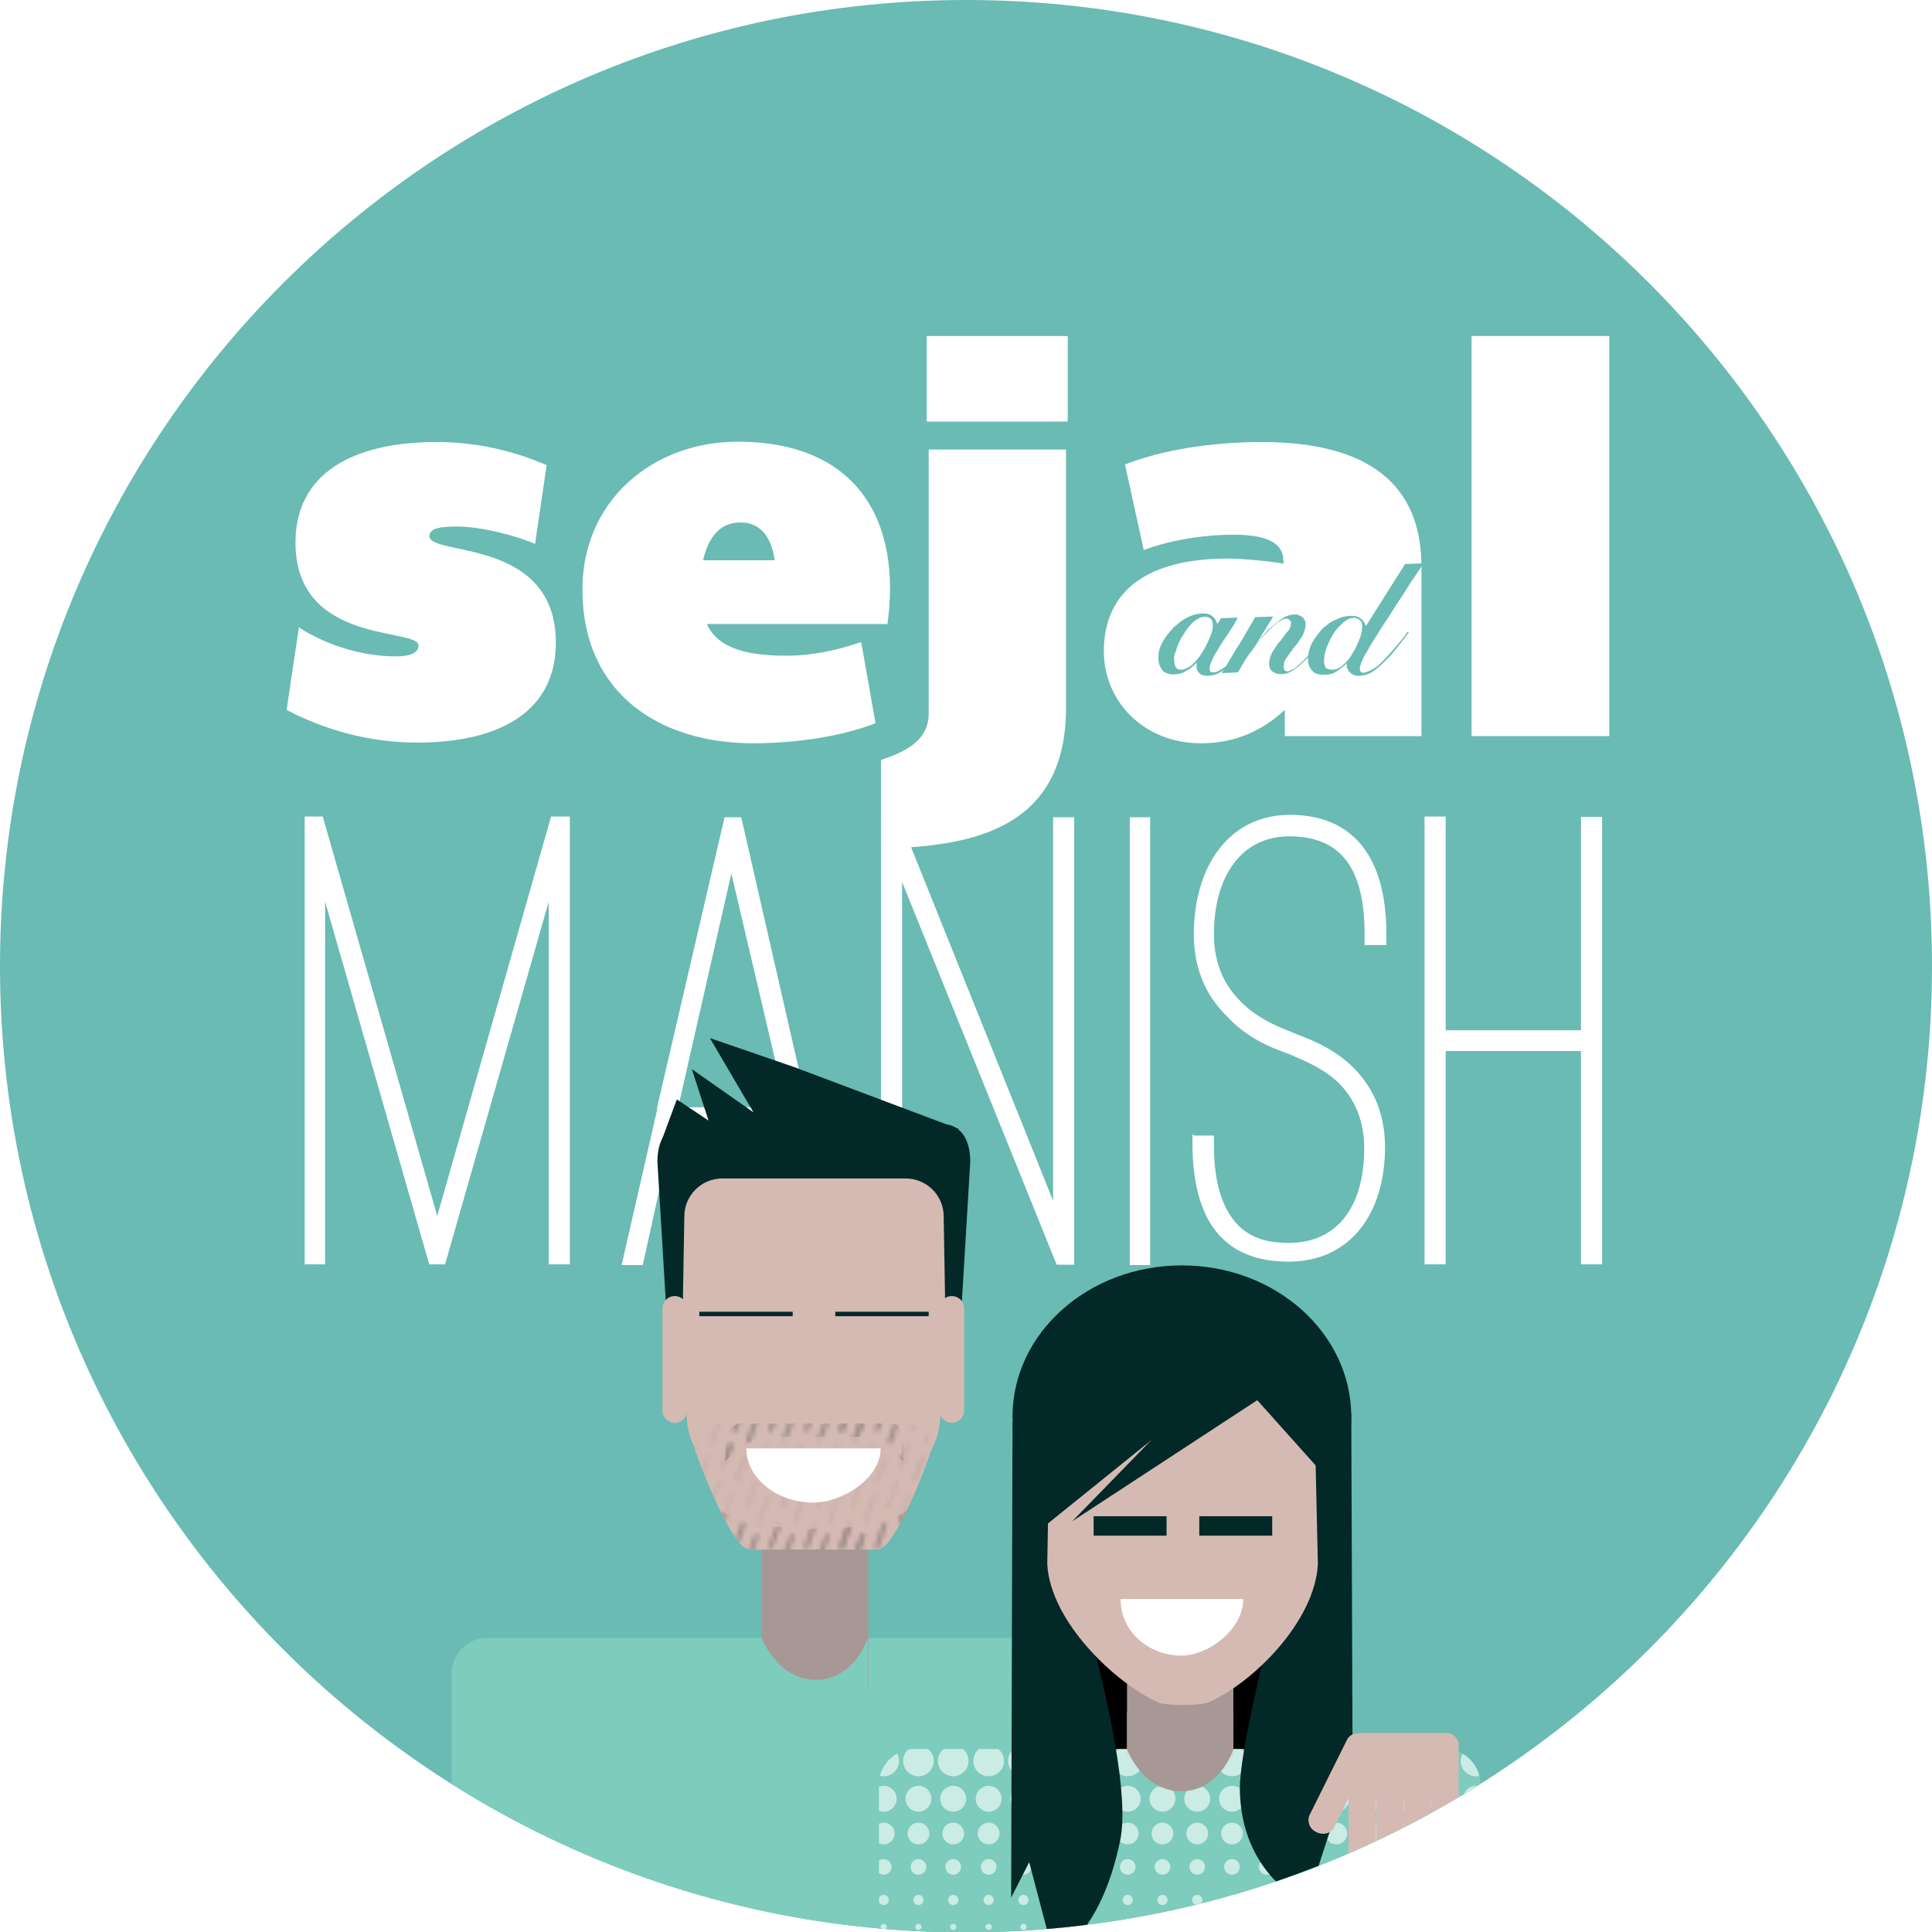 <?xml version="1.0" encoding="utf-8"?>
<!-- Generator: Adobe Illustrator 18.1.1, SVG Export Plug-In . SVG Version: 6.00 Build 0)  -->
<svg version="1.1" id="Layer_1" xmlns="http://www.w3.org/2000/svg" xmlns:xlink="http://www.w3.org/1999/xlink" x="0px" y="0px"
	 viewBox="0 0 566.9 566.9" enable-background="new 0 0 566.9 566.9" xml:space="preserve">
<pattern  y="566.9" width="40.7" height="26.4" patternUnits="userSpaceOnUse" id="SVGID_3_" viewBox="2.9 -32.4 40.7 26.4" overflow="visible">
	<g>
		<polygon fill="none" points="2.9,-6 43.6,-6 43.6,-32.4 2.9,-32.4 		"/>
		<g>
			<polygon fill="none" points="2.9,-6 43.6,-6 43.6,-32.4 2.9,-32.4 			"/>
			<g>
				<line fill="none" stroke="#A08E8B" stroke-miterlimit="10" x1="29.7" y1="-32.4" x2="27.6" y2="-38.2"/>
				<line fill="none" stroke="#A08E8B" stroke-miterlimit="10" x1="37.8" y1="-32.4" x2="35.7" y2="-38.2"/>
				<line fill="none" stroke="#A08E8B" stroke-miterlimit="10" x1="45.9" y1="-32.4" x2="43.8" y2="-38.2"/>
			</g>
			<g>
				<line fill="none" stroke="#A08E8B" stroke-miterlimit="10" x1="5.2" y1="-32.4" x2="3.1" y2="-38.2"/>
				<line fill="none" stroke="#A08E8B" stroke-miterlimit="10" x1="13.5" y1="-32.4" x2="11.2" y2="-38.2"/>
				<line fill="none" stroke="#A08E8B" stroke-miterlimit="10" x1="21.6" y1="-32.4" x2="19.5" y2="-38.2"/>
				<line fill="none" stroke="#A08E8B" stroke-miterlimit="10" x1="29.7" y1="-32.4" x2="27.6" y2="-38.2"/>
			</g>
			<g>
				<line fill="none" stroke="#A08E8B" stroke-miterlimit="10" x1="16.1" y1="-23.5" x2="14" y2="-29.4"/>
				<line fill="none" stroke="#A08E8B" stroke-miterlimit="10" x1="24.2" y1="-23.5" x2="22.1" y2="-29.4"/>
				<line fill="none" stroke="#A08E8B" stroke-miterlimit="10" x1="32.3" y1="-23.5" x2="30.2" y2="-29.4"/>
				<line fill="none" stroke="#A08E8B" stroke-miterlimit="10" x1="40.6" y1="-23.5" x2="38.3" y2="-29.4"/>
				<line fill="none" stroke="#A08E8B" stroke-miterlimit="10" x1="19.1" y1="-26.5" x2="17" y2="-32.4"/>
				<line fill="none" stroke="#A08E8B" stroke-miterlimit="10" x1="27.2" y1="-26.5" x2="25.1" y2="-32.4"/>
				<line fill="none" stroke="#A08E8B" stroke-miterlimit="10" x1="35.3" y1="-26.5" x2="33.2" y2="-32.4"/>
				<line fill="none" stroke="#A08E8B" stroke-miterlimit="10" x1="43.6" y1="-26.5" x2="41.3" y2="-32.4"/>
			</g>
			<g>
				<line fill="none" stroke="#A08E8B" stroke-miterlimit="10" x1="8" y1="-23.5" x2="5.9" y2="-29.4"/>
				<line fill="none" stroke="#A08E8B" stroke-miterlimit="10" x1="16.1" y1="-23.5" x2="14" y2="-29.4"/>
				<line fill="none" stroke="#A08E8B" stroke-miterlimit="10" x1="2.9" y1="-26.5" x2="0.7" y2="-32.4"/>
				<line fill="none" stroke="#A08E8B" stroke-miterlimit="10" x1="11" y1="-26.5" x2="8.8" y2="-32.4"/>
				<line fill="none" stroke="#A08E8B" stroke-miterlimit="10" x1="19.1" y1="-26.5" x2="17" y2="-32.4"/>
			</g>
			<g>
				<line fill="none" stroke="#A08E8B" stroke-miterlimit="10" x1="43.2" y1="-14.9" x2="41.2" y2="-20.7"/>
				<line fill="none" stroke="#A08E8B" stroke-miterlimit="10" x1="46.2" y1="-17.7" x2="44.2" y2="-23.5"/>
			</g>
			<g>
				<line fill="none" stroke="#A08E8B" stroke-miterlimit="10" x1="2.5" y1="-14.9" x2="0.5" y2="-20.7"/>
				<line fill="none" stroke="#A08E8B" stroke-miterlimit="10" x1="10.6" y1="-14.9" x2="8.6" y2="-20.7"/>
				<line fill="none" stroke="#A08E8B" stroke-miterlimit="10" x1="18.7" y1="-14.9" x2="16.7" y2="-20.7"/>
				<line fill="none" stroke="#A08E8B" stroke-miterlimit="10" x1="27" y1="-14.9" x2="24.8" y2="-20.7"/>
				<line fill="none" stroke="#A08E8B" stroke-miterlimit="10" x1="35.1" y1="-14.9" x2="33.1" y2="-20.7"/>
				<line fill="none" stroke="#A08E8B" stroke-miterlimit="10" x1="43.2" y1="-14.9" x2="41.2" y2="-20.7"/>
				<line fill="none" stroke="#A08E8B" stroke-miterlimit="10" x1="5.6" y1="-17.7" x2="3.5" y2="-23.5"/>
				<line fill="none" stroke="#A08E8B" stroke-miterlimit="10" x1="13.7" y1="-17.7" x2="11.6" y2="-23.5"/>
				<line fill="none" stroke="#A08E8B" stroke-miterlimit="10" x1="21.8" y1="-17.7" x2="19.7" y2="-23.5"/>
				<line fill="none" stroke="#A08E8B" stroke-miterlimit="10" x1="30" y1="-17.7" x2="27.8" y2="-23.5"/>
				<line fill="none" stroke="#A08E8B" stroke-miterlimit="10" x1="38.1" y1="-17.7" x2="35.9" y2="-23.5"/>
				<line fill="none" stroke="#A08E8B" stroke-miterlimit="10" x1="46.2" y1="-17.7" x2="44.2" y2="-23.5"/>
			</g>
			<g>
				<line fill="none" stroke="#A08E8B" stroke-miterlimit="10" x1="2.5" y1="-14.9" x2="0.5" y2="-20.7"/>
				<line fill="none" stroke="#A08E8B" stroke-miterlimit="10" x1="5.6" y1="-17.7" x2="3.5" y2="-23.5"/>
			</g>
			<g>
				<line fill="none" stroke="#A08E8B" stroke-miterlimit="10" x1="29.7" y1="-6" x2="27.6" y2="-11.9"/>
				<line fill="none" stroke="#A08E8B" stroke-miterlimit="10" x1="37.8" y1="-6" x2="35.7" y2="-11.9"/>
				<line fill="none" stroke="#A08E8B" stroke-miterlimit="10" x1="45.9" y1="-6" x2="43.8" y2="-11.9"/>
				<line fill="none" stroke="#A08E8B" stroke-miterlimit="10" x1="32.7" y1="-8.8" x2="30.6" y2="-14.7"/>
				<line fill="none" stroke="#A08E8B" stroke-miterlimit="10" x1="40.8" y1="-8.8" x2="38.7" y2="-14.7"/>
			</g>
			<g>
				<line fill="none" stroke="#A08E8B" stroke-miterlimit="10" x1="5.2" y1="-6" x2="3.1" y2="-11.9"/>
				<line fill="none" stroke="#A08E8B" stroke-miterlimit="10" x1="13.5" y1="-6" x2="11.2" y2="-11.9"/>
				<line fill="none" stroke="#A08E8B" stroke-miterlimit="10" x1="21.6" y1="-6" x2="19.5" y2="-11.9"/>
				<line fill="none" stroke="#A08E8B" stroke-miterlimit="10" x1="29.7" y1="-6" x2="27.6" y2="-11.9"/>
				<line fill="none" stroke="#A08E8B" stroke-miterlimit="10" x1="8.2" y1="-8.8" x2="6.1" y2="-14.7"/>
				<line fill="none" stroke="#A08E8B" stroke-miterlimit="10" x1="16.5" y1="-8.8" x2="14.2" y2="-14.7"/>
				<line fill="none" stroke="#A08E8B" stroke-miterlimit="10" x1="24.6" y1="-8.8" x2="22.3" y2="-14.7"/>
				<line fill="none" stroke="#A08E8B" stroke-miterlimit="10" x1="32.7" y1="-8.8" x2="30.6" y2="-14.7"/>
			</g>
			<g>
				<line fill="none" stroke="#A08E8B" stroke-miterlimit="10" x1="19.1" y1="-0.2" x2="17" y2="-6"/>
				<line fill="none" stroke="#A08E8B" stroke-miterlimit="10" x1="27.2" y1="-0.2" x2="25.1" y2="-6"/>
				<line fill="none" stroke="#A08E8B" stroke-miterlimit="10" x1="35.3" y1="-0.2" x2="33.2" y2="-6"/>
				<line fill="none" stroke="#A08E8B" stroke-miterlimit="10" x1="43.6" y1="-0.2" x2="41.3" y2="-6"/>
			</g>
			<g>
				<line fill="none" stroke="#A08E8B" stroke-miterlimit="10" x1="2.9" y1="-0.2" x2="0.7" y2="-6"/>
				<line fill="none" stroke="#A08E8B" stroke-miterlimit="10" x1="11" y1="-0.2" x2="8.8" y2="-6"/>
				<line fill="none" stroke="#A08E8B" stroke-miterlimit="10" x1="19.1" y1="-0.2" x2="17" y2="-6"/>
			</g>
		</g>
	</g>
</pattern>
<pattern  y="566.9" width="40.7" height="26.4" patternUnits="userSpaceOnUse" id="SVGID_6_" viewBox="2.9 -32.4 40.7 26.4" overflow="visible">
	<g>
		<polygon fill="none" points="2.9,-6 43.6,-6 43.6,-32.4 2.9,-32.4 		"/>
		<g>
			<polygon fill="none" points="2.9,-6 43.6,-6 43.6,-32.4 2.9,-32.4 			"/>
			<g>
				<line fill="none" stroke="#A08E8B" stroke-miterlimit="10" x1="29.7" y1="-32.4" x2="27.6" y2="-38.2"/>
				<line fill="none" stroke="#A08E8B" stroke-miterlimit="10" x1="37.8" y1="-32.4" x2="35.7" y2="-38.2"/>
				<line fill="none" stroke="#A08E8B" stroke-miterlimit="10" x1="45.9" y1="-32.4" x2="43.8" y2="-38.2"/>
			</g>
			<g>
				<line fill="none" stroke="#A08E8B" stroke-miterlimit="10" x1="5.2" y1="-32.4" x2="3.1" y2="-38.2"/>
				<line fill="none" stroke="#A08E8B" stroke-miterlimit="10" x1="13.5" y1="-32.4" x2="11.2" y2="-38.2"/>
				<line fill="none" stroke="#A08E8B" stroke-miterlimit="10" x1="21.6" y1="-32.4" x2="19.5" y2="-38.2"/>
				<line fill="none" stroke="#A08E8B" stroke-miterlimit="10" x1="29.7" y1="-32.4" x2="27.6" y2="-38.2"/>
			</g>
			<g>
				<line fill="none" stroke="#A08E8B" stroke-miterlimit="10" x1="16.1" y1="-23.5" x2="14" y2="-29.4"/>
				<line fill="none" stroke="#A08E8B" stroke-miterlimit="10" x1="24.2" y1="-23.5" x2="22.1" y2="-29.4"/>
				<line fill="none" stroke="#A08E8B" stroke-miterlimit="10" x1="32.3" y1="-23.5" x2="30.2" y2="-29.4"/>
				<line fill="none" stroke="#A08E8B" stroke-miterlimit="10" x1="40.6" y1="-23.5" x2="38.3" y2="-29.4"/>
				<line fill="none" stroke="#A08E8B" stroke-miterlimit="10" x1="19.1" y1="-26.5" x2="17" y2="-32.4"/>
				<line fill="none" stroke="#A08E8B" stroke-miterlimit="10" x1="27.2" y1="-26.5" x2="25.1" y2="-32.4"/>
				<line fill="none" stroke="#A08E8B" stroke-miterlimit="10" x1="35.3" y1="-26.5" x2="33.2" y2="-32.4"/>
				<line fill="none" stroke="#A08E8B" stroke-miterlimit="10" x1="43.6" y1="-26.5" x2="41.3" y2="-32.4"/>
			</g>
			<g>
				<line fill="none" stroke="#A08E8B" stroke-miterlimit="10" x1="8" y1="-23.5" x2="5.9" y2="-29.4"/>
				<line fill="none" stroke="#A08E8B" stroke-miterlimit="10" x1="16.1" y1="-23.5" x2="14" y2="-29.4"/>
				<line fill="none" stroke="#A08E8B" stroke-miterlimit="10" x1="2.9" y1="-26.5" x2="0.7" y2="-32.4"/>
				<line fill="none" stroke="#A08E8B" stroke-miterlimit="10" x1="11" y1="-26.5" x2="8.8" y2="-32.4"/>
				<line fill="none" stroke="#A08E8B" stroke-miterlimit="10" x1="19.1" y1="-26.5" x2="17" y2="-32.4"/>
			</g>
			<g>
				<line fill="none" stroke="#A08E8B" stroke-miterlimit="10" x1="43.2" y1="-14.9" x2="41.2" y2="-20.7"/>
				<line fill="none" stroke="#A08E8B" stroke-miterlimit="10" x1="46.2" y1="-17.7" x2="44.2" y2="-23.5"/>
			</g>
			<g>
				<line fill="none" stroke="#A08E8B" stroke-miterlimit="10" x1="2.5" y1="-14.9" x2="0.5" y2="-20.7"/>
				<line fill="none" stroke="#A08E8B" stroke-miterlimit="10" x1="10.6" y1="-14.9" x2="8.6" y2="-20.7"/>
				<line fill="none" stroke="#A08E8B" stroke-miterlimit="10" x1="18.7" y1="-14.9" x2="16.7" y2="-20.7"/>
				<line fill="none" stroke="#A08E8B" stroke-miterlimit="10" x1="27" y1="-14.9" x2="24.8" y2="-20.7"/>
				<line fill="none" stroke="#A08E8B" stroke-miterlimit="10" x1="35.1" y1="-14.9" x2="33.1" y2="-20.7"/>
				<line fill="none" stroke="#A08E8B" stroke-miterlimit="10" x1="43.2" y1="-14.9" x2="41.2" y2="-20.7"/>
				<line fill="none" stroke="#A08E8B" stroke-miterlimit="10" x1="5.6" y1="-17.7" x2="3.5" y2="-23.5"/>
				<line fill="none" stroke="#A08E8B" stroke-miterlimit="10" x1="13.7" y1="-17.7" x2="11.6" y2="-23.5"/>
				<line fill="none" stroke="#A08E8B" stroke-miterlimit="10" x1="21.8" y1="-17.7" x2="19.7" y2="-23.5"/>
				<line fill="none" stroke="#A08E8B" stroke-miterlimit="10" x1="30" y1="-17.7" x2="27.8" y2="-23.5"/>
				<line fill="none" stroke="#A08E8B" stroke-miterlimit="10" x1="38.1" y1="-17.7" x2="35.9" y2="-23.5"/>
				<line fill="none" stroke="#A08E8B" stroke-miterlimit="10" x1="46.2" y1="-17.7" x2="44.2" y2="-23.5"/>
			</g>
			<g>
				<line fill="none" stroke="#A08E8B" stroke-miterlimit="10" x1="2.5" y1="-14.9" x2="0.5" y2="-20.7"/>
				<line fill="none" stroke="#A08E8B" stroke-miterlimit="10" x1="5.6" y1="-17.7" x2="3.5" y2="-23.5"/>
			</g>
			<g>
				<line fill="none" stroke="#A08E8B" stroke-miterlimit="10" x1="29.7" y1="-6" x2="27.6" y2="-11.9"/>
				<line fill="none" stroke="#A08E8B" stroke-miterlimit="10" x1="37.8" y1="-6" x2="35.7" y2="-11.9"/>
				<line fill="none" stroke="#A08E8B" stroke-miterlimit="10" x1="45.9" y1="-6" x2="43.8" y2="-11.9"/>
				<line fill="none" stroke="#A08E8B" stroke-miterlimit="10" x1="32.7" y1="-8.8" x2="30.6" y2="-14.7"/>
				<line fill="none" stroke="#A08E8B" stroke-miterlimit="10" x1="40.8" y1="-8.8" x2="38.7" y2="-14.7"/>
			</g>
			<g>
				<line fill="none" stroke="#A08E8B" stroke-miterlimit="10" x1="5.2" y1="-6" x2="3.1" y2="-11.9"/>
				<line fill="none" stroke="#A08E8B" stroke-miterlimit="10" x1="13.5" y1="-6" x2="11.2" y2="-11.9"/>
				<line fill="none" stroke="#A08E8B" stroke-miterlimit="10" x1="21.6" y1="-6" x2="19.5" y2="-11.9"/>
				<line fill="none" stroke="#A08E8B" stroke-miterlimit="10" x1="29.7" y1="-6" x2="27.6" y2="-11.9"/>
				<line fill="none" stroke="#A08E8B" stroke-miterlimit="10" x1="8.2" y1="-8.8" x2="6.1" y2="-14.7"/>
				<line fill="none" stroke="#A08E8B" stroke-miterlimit="10" x1="16.5" y1="-8.8" x2="14.2" y2="-14.7"/>
				<line fill="none" stroke="#A08E8B" stroke-miterlimit="10" x1="24.6" y1="-8.8" x2="22.3" y2="-14.7"/>
				<line fill="none" stroke="#A08E8B" stroke-miterlimit="10" x1="32.7" y1="-8.8" x2="30.6" y2="-14.7"/>
			</g>
			<g>
				<line fill="none" stroke="#A08E8B" stroke-miterlimit="10" x1="19.1" y1="-0.2" x2="17" y2="-6"/>
				<line fill="none" stroke="#A08E8B" stroke-miterlimit="10" x1="27.2" y1="-0.2" x2="25.1" y2="-6"/>
				<line fill="none" stroke="#A08E8B" stroke-miterlimit="10" x1="35.3" y1="-0.2" x2="33.2" y2="-6"/>
				<line fill="none" stroke="#A08E8B" stroke-miterlimit="10" x1="43.6" y1="-0.2" x2="41.3" y2="-6"/>
			</g>
			<g>
				<line fill="none" stroke="#A08E8B" stroke-miterlimit="10" x1="2.9" y1="-0.2" x2="0.7" y2="-6"/>
				<line fill="none" stroke="#A08E8B" stroke-miterlimit="10" x1="11" y1="-0.2" x2="8.8" y2="-6"/>
				<line fill="none" stroke="#A08E8B" stroke-miterlimit="10" x1="19.1" y1="-0.2" x2="17" y2="-6"/>
			</g>
		</g>
	</g>
</pattern>
<pattern  y="566.9" width="40.7" height="26.4" patternUnits="userSpaceOnUse" id="SVGID_7_" viewBox="2.9 -32.4 40.7 26.4" overflow="visible">
	<g>
		<polygon fill="none" points="2.9,-6 43.6,-6 43.6,-32.4 2.9,-32.4 		"/>
		<g>
			<polygon fill="none" points="2.9,-6 43.6,-6 43.6,-32.4 2.9,-32.4 			"/>
			<g>
				<line fill="none" stroke="#A08E8B" stroke-miterlimit="10" x1="29.7" y1="-32.4" x2="27.6" y2="-38.2"/>
				<line fill="none" stroke="#A08E8B" stroke-miterlimit="10" x1="37.8" y1="-32.4" x2="35.7" y2="-38.2"/>
				<line fill="none" stroke="#A08E8B" stroke-miterlimit="10" x1="45.9" y1="-32.4" x2="43.8" y2="-38.2"/>
			</g>
			<g>
				<line fill="none" stroke="#A08E8B" stroke-miterlimit="10" x1="5.2" y1="-32.4" x2="3.1" y2="-38.2"/>
				<line fill="none" stroke="#A08E8B" stroke-miterlimit="10" x1="13.5" y1="-32.4" x2="11.2" y2="-38.2"/>
				<line fill="none" stroke="#A08E8B" stroke-miterlimit="10" x1="21.6" y1="-32.4" x2="19.5" y2="-38.2"/>
				<line fill="none" stroke="#A08E8B" stroke-miterlimit="10" x1="29.7" y1="-32.4" x2="27.6" y2="-38.2"/>
			</g>
			<g>
				<line fill="none" stroke="#A08E8B" stroke-miterlimit="10" x1="16.1" y1="-23.5" x2="14" y2="-29.4"/>
				<line fill="none" stroke="#A08E8B" stroke-miterlimit="10" x1="24.2" y1="-23.5" x2="22.1" y2="-29.4"/>
				<line fill="none" stroke="#A08E8B" stroke-miterlimit="10" x1="32.3" y1="-23.5" x2="30.2" y2="-29.4"/>
				<line fill="none" stroke="#A08E8B" stroke-miterlimit="10" x1="40.6" y1="-23.5" x2="38.3" y2="-29.4"/>
				<line fill="none" stroke="#A08E8B" stroke-miterlimit="10" x1="19.1" y1="-26.5" x2="17" y2="-32.4"/>
				<line fill="none" stroke="#A08E8B" stroke-miterlimit="10" x1="27.2" y1="-26.5" x2="25.1" y2="-32.4"/>
				<line fill="none" stroke="#A08E8B" stroke-miterlimit="10" x1="35.3" y1="-26.5" x2="33.2" y2="-32.4"/>
				<line fill="none" stroke="#A08E8B" stroke-miterlimit="10" x1="43.6" y1="-26.5" x2="41.3" y2="-32.4"/>
			</g>
			<g>
				<line fill="none" stroke="#A08E8B" stroke-miterlimit="10" x1="8" y1="-23.5" x2="5.9" y2="-29.4"/>
				<line fill="none" stroke="#A08E8B" stroke-miterlimit="10" x1="16.1" y1="-23.5" x2="14" y2="-29.4"/>
				<line fill="none" stroke="#A08E8B" stroke-miterlimit="10" x1="2.9" y1="-26.5" x2="0.7" y2="-32.4"/>
				<line fill="none" stroke="#A08E8B" stroke-miterlimit="10" x1="11" y1="-26.5" x2="8.8" y2="-32.4"/>
				<line fill="none" stroke="#A08E8B" stroke-miterlimit="10" x1="19.1" y1="-26.5" x2="17" y2="-32.4"/>
			</g>
			<g>
				<line fill="none" stroke="#A08E8B" stroke-miterlimit="10" x1="43.2" y1="-14.9" x2="41.2" y2="-20.7"/>
				<line fill="none" stroke="#A08E8B" stroke-miterlimit="10" x1="46.2" y1="-17.7" x2="44.2" y2="-23.5"/>
			</g>
			<g>
				<line fill="none" stroke="#A08E8B" stroke-miterlimit="10" x1="2.5" y1="-14.9" x2="0.5" y2="-20.7"/>
				<line fill="none" stroke="#A08E8B" stroke-miterlimit="10" x1="10.6" y1="-14.9" x2="8.6" y2="-20.7"/>
				<line fill="none" stroke="#A08E8B" stroke-miterlimit="10" x1="18.7" y1="-14.9" x2="16.7" y2="-20.7"/>
				<line fill="none" stroke="#A08E8B" stroke-miterlimit="10" x1="27" y1="-14.9" x2="24.8" y2="-20.7"/>
				<line fill="none" stroke="#A08E8B" stroke-miterlimit="10" x1="35.1" y1="-14.9" x2="33.1" y2="-20.7"/>
				<line fill="none" stroke="#A08E8B" stroke-miterlimit="10" x1="43.2" y1="-14.9" x2="41.2" y2="-20.7"/>
				<line fill="none" stroke="#A08E8B" stroke-miterlimit="10" x1="5.6" y1="-17.7" x2="3.5" y2="-23.5"/>
				<line fill="none" stroke="#A08E8B" stroke-miterlimit="10" x1="13.7" y1="-17.7" x2="11.6" y2="-23.5"/>
				<line fill="none" stroke="#A08E8B" stroke-miterlimit="10" x1="21.8" y1="-17.7" x2="19.7" y2="-23.5"/>
				<line fill="none" stroke="#A08E8B" stroke-miterlimit="10" x1="30" y1="-17.7" x2="27.8" y2="-23.5"/>
				<line fill="none" stroke="#A08E8B" stroke-miterlimit="10" x1="38.1" y1="-17.7" x2="35.9" y2="-23.5"/>
				<line fill="none" stroke="#A08E8B" stroke-miterlimit="10" x1="46.2" y1="-17.7" x2="44.2" y2="-23.5"/>
			</g>
			<g>
				<line fill="none" stroke="#A08E8B" stroke-miterlimit="10" x1="2.5" y1="-14.9" x2="0.5" y2="-20.7"/>
				<line fill="none" stroke="#A08E8B" stroke-miterlimit="10" x1="5.6" y1="-17.7" x2="3.5" y2="-23.5"/>
			</g>
			<g>
				<line fill="none" stroke="#A08E8B" stroke-miterlimit="10" x1="29.7" y1="-6" x2="27.6" y2="-11.9"/>
				<line fill="none" stroke="#A08E8B" stroke-miterlimit="10" x1="37.8" y1="-6" x2="35.7" y2="-11.9"/>
				<line fill="none" stroke="#A08E8B" stroke-miterlimit="10" x1="45.9" y1="-6" x2="43.8" y2="-11.9"/>
				<line fill="none" stroke="#A08E8B" stroke-miterlimit="10" x1="32.7" y1="-8.8" x2="30.6" y2="-14.7"/>
				<line fill="none" stroke="#A08E8B" stroke-miterlimit="10" x1="40.8" y1="-8.8" x2="38.7" y2="-14.7"/>
			</g>
			<g>
				<line fill="none" stroke="#A08E8B" stroke-miterlimit="10" x1="5.2" y1="-6" x2="3.1" y2="-11.9"/>
				<line fill="none" stroke="#A08E8B" stroke-miterlimit="10" x1="13.5" y1="-6" x2="11.2" y2="-11.9"/>
				<line fill="none" stroke="#A08E8B" stroke-miterlimit="10" x1="21.6" y1="-6" x2="19.5" y2="-11.9"/>
				<line fill="none" stroke="#A08E8B" stroke-miterlimit="10" x1="29.7" y1="-6" x2="27.6" y2="-11.9"/>
				<line fill="none" stroke="#A08E8B" stroke-miterlimit="10" x1="8.2" y1="-8.8" x2="6.1" y2="-14.7"/>
				<line fill="none" stroke="#A08E8B" stroke-miterlimit="10" x1="16.5" y1="-8.8" x2="14.2" y2="-14.7"/>
				<line fill="none" stroke="#A08E8B" stroke-miterlimit="10" x1="24.6" y1="-8.8" x2="22.3" y2="-14.7"/>
				<line fill="none" stroke="#A08E8B" stroke-miterlimit="10" x1="32.7" y1="-8.8" x2="30.6" y2="-14.7"/>
			</g>
			<g>
				<line fill="none" stroke="#A08E8B" stroke-miterlimit="10" x1="19.1" y1="-0.2" x2="17" y2="-6"/>
				<line fill="none" stroke="#A08E8B" stroke-miterlimit="10" x1="27.2" y1="-0.2" x2="25.1" y2="-6"/>
				<line fill="none" stroke="#A08E8B" stroke-miterlimit="10" x1="35.3" y1="-0.2" x2="33.2" y2="-6"/>
				<line fill="none" stroke="#A08E8B" stroke-miterlimit="10" x1="43.6" y1="-0.2" x2="41.3" y2="-6"/>
			</g>
			<g>
				<line fill="none" stroke="#A08E8B" stroke-miterlimit="10" x1="2.9" y1="-0.2" x2="0.7" y2="-6"/>
				<line fill="none" stroke="#A08E8B" stroke-miterlimit="10" x1="11" y1="-0.2" x2="8.8" y2="-6"/>
				<line fill="none" stroke="#A08E8B" stroke-miterlimit="10" x1="19.1" y1="-0.2" x2="17" y2="-6"/>
			</g>
		</g>
	</g>
</pattern>
<g>
	<g>
		<g>
			<g>
				<path fill="#69BBB4" d="M566.9,283.5c0,156.5-127,283.5-283.5,283.5S0,439.9,0,283.5S127,0,283.5,0S566.9,127,566.9,283.5z"/>
			</g>
		</g>
		<g>
			<path fill="#FFFFFF" d="M163.1,188.6c0,19.8-15.9,29.3-40.8,29.3c-14,0-27.2-3.8-38.2-9.6l3.6-24.2c7.2,4.7,17.8,8.5,28.5,8.5
				c4.3,0,6.6-1.1,6.6-3.2c0-5.3-36.1,0-36.1-30.2c0-20,16.4-29.5,41.4-29.5c11.7,0,22.7,2.6,32.3,6.8l-3.4,23.1
				c-5.7-2.5-16.1-5.1-22.7-5.1c-4,0-8.3,0.2-8.3,2.8C125.9,163.3,163.1,157.6,163.1,188.6z"/>
			<path fill="#FFFFFF" d="M207.5,183.3c3.4,7.2,12.3,9.1,23.1,9.1c8.1,0,15.3-1.7,22.1-4l4.2,23.8c-9.6,3.8-23.1,5.9-35.9,5.9
				c-27.2,0-50.1-14.4-50.1-45.2c0-26.3,21-43.3,45.5-43.3c35.1,0,48.2,23.2,44,53.5h-52.9V183.3z M227.3,164.4
				c-0.8-6-3.6-11.1-10-11.1c-6.6,0-9.6,5.1-11,11.1H227.3z M227.3,164.4h-21H227.3z"/>
			<rect x="271.9" y="98.6" fill="#FFFFFF" width="41.4" height="25.1"/>
			<path fill="#FFFFFF" d="M417.1,166.3V216H377v-7.7c-6.2,5.7-14,9.8-24.6,9.8c-16.8,0-28.5-12.3-28.5-27c0-18,13.2-27.2,36.3-27.2
				c4.2,0,12.9,0.8,16.4,1.5v-0.8c0-5.1-4.5-7.7-14.7-7.7c-9.1,0-18.9,1.7-26.3,4.5l-5.5-25.1c10.6-4.2,25.1-6.6,40.4-6.6
				C401.8,129.8,417.1,142.3,417.1,166.3z"/>
			<path fill="#FFFFFF" d="M377.6,181.8c-1.5-0.4-3.6-0.6-5.9-0.6c-6.2,0-9.8,3-9.8,7.7c0,3.8,2.5,6.4,7,6.4c6.4,0,8.7-5.1,8.7-11
				V181.8z"/>
			<path fill="#FFFFFF" d="M431.8,98.6h40.4V216h-40.4V98.6z"/>
			<g>
				<path fill="#FFFFFF" d="M126,371.2L95.4,264.6V371h-6V239.6h5.3l33.6,117.2l33.4-117.2h5.5V371H161V264.6L130.6,371H126V371.2z"
					/>
				<path fill="#FFFFFF" d="M232.3,330.9h-34.8l-8.9,40.3h-6.2l10.4-45.5V325l19.8-85.2h4.9l30,131.3h-6.2L232.3,330.9z M199,324.9
					h31.7l-16.1-68.6L199,324.9z"/>
				<path fill="#FFFFFF" d="M310.1,371.2l-45.4-112.4v112.4h-6.2V239.8h5.3L309,352.3V239.8h6.2v131.3H310.1z"/>
				<path fill="#FFFFFF" d="M337.5,371.2h-6V239.8h6V371.2z"/>
				<path fill="#FFFFFF" d="M350.2,333.2h6v2.8c0,13,3.4,20,7.6,24c4.3,4,9.8,4.7,14.4,4.7c14,0,22.1-10.4,22.1-27.8
					c0-9.4-3.8-15.7-8.1-19.7c-4.7-4.2-10.2-6.2-13.2-7.6l-3.4-1.3c-4-1.5-10.2-4.3-15.3-9.8c-5.5-5.3-10-12.9-10-24.4
					c0-19.7,10.2-35,28.2-35c18.5,0,28.3,12.3,28.3,35v3.2h-6.4v-3.2c0-19.7-7.2-28.7-22.1-28.7c-14,0-22.1,11.7-22.1,28.7
					c0,9.4,3.6,15.7,8.1,20c4.5,4.5,9.8,6.8,13.6,8.3l3.2,1.3c3.4,1.3,9.8,3.8,15.1,8.7c5.5,5.1,10.2,12.7,10.2,24.2
					c0,19.5-10.2,33.6-28.3,33.6c-18.7,0-28.2-11.5-28.2-34.8v-2.5H350.2z"/>
				<path fill="#FFFFFF" d="M463.9,302.4v-62.7h6.2V371h-6.2v-62.6h-39.7V371H418V239.6h6.2v62.7H463.9z"/>
			</g>
			<path fill="#FFFFFF" d="M272.5,131.9v77.5c0,8.7-8.5,11.7-14,13.6v0.4v7.7v17.8h4l0,0c22.7-1.1,50.3-5.7,50.3-41.2v-75.8H272.5z"
				/>
			<g>
				<g>
					<path fill="#69BBB4" d="M358.3,181.4l4.9-0.2c-0.2,0.6-0.8,1.3-1.1,2.1c-0.6,0.8-1.1,1.7-1.7,2.6c-0.6,0.9-1.3,1.9-1.9,2.8
						c-0.6,0.9-1.1,1.9-1.7,2.8c-0.6,0.9-0.9,1.7-1.3,2.6c-0.4,0.8-0.6,1.5-0.6,2.1c0,0.8,0.4,1.1,1.1,1.1c0.8,0,1.7-0.4,3-1.3
						s2.6-2.1,4-3.4c0.6-0.6,1.1-1.1,1.7-1.9c0.6-0.8,1.1-1.3,1.7-2.1c0.6-0.8,1.1-1.3,1.5-1.9c0.4-0.6,0.8-1.1,1.1-1.3l0.4,0.2
						c-0.8,1.1-1.7,2.3-2.8,3.6c-1.1,1.3-2.3,2.6-3.8,4.2c-1.5,1.5-3,2.6-4.3,3.6c-1.3,0.9-2.8,1.3-4.3,1.3c-0.9,0-1.7-0.2-2.3-0.8
						c-0.6-0.6-0.8-1.1-0.8-1.9c0-0.2,0-0.6,0-0.8c0-0.2,0-0.4,0.2-0.6l0,0c-0.9,1.1-2.1,2.1-3.2,2.6c-1.1,0.8-2.5,1.1-4,1.1
						c-0.8,0-1.3-0.2-1.9-0.4c-0.6-0.2-0.9-0.6-1.3-1.1c-0.4-0.6-0.6-0.9-0.8-1.7s-0.2-1.3-0.2-1.9c0-1.5,0.4-3,1.3-4.5
						c0.8-1.5,1.9-2.8,3.2-4.2c1.3-1.1,2.6-2.3,4.2-3c1.5-0.8,3-1.1,4.5-1.1c1.1,0,1.9,0.2,2.6,0.8c0.6,0.4,1.1,1.1,1.5,2.3
						L358.3,181.4z M344.5,193.3c0,0.9,0.2,1.7,0.4,2.3c0.4,0.8,0.9,0.9,1.9,0.9c0.6,0,1.3-0.4,2.1-0.8s1.3-1.1,2.1-1.9
						c0.8-0.8,1.3-1.7,1.9-2.6c0.6-0.9,1.1-1.9,1.5-2.8c0.4-0.9,0.8-1.9,1.1-2.6c0.2-0.8,0.4-1.5,0.4-2.1c0-0.8-0.2-1.5-0.4-1.9
						c-0.4-0.4-0.9-0.8-1.9-0.8c-0.8,0-1.5,0.2-2.1,0.6c-0.8,0.4-1.5,0.9-2.1,1.7c-0.8,0.8-1.3,1.5-1.9,2.5
						c-0.6,0.9-1.1,1.7-1.5,2.6c-0.4,0.9-0.8,1.9-0.9,2.6C344.5,192,344.5,192.8,344.5,193.3z"/>
					<path fill="#69BBB4" d="M368.3,189.5c0.4-0.6,1.1-1.3,1.9-2.5c0.8-0.9,1.7-2.1,2.8-3c1.1-0.9,2.3-1.9,3.4-2.6
						c1.1-0.8,2.5-1.1,3.6-1.1c0.9,0,1.7,0.4,2.3,0.9c0.6,0.6,0.8,1.3,0.8,2.1c0,1.1-0.4,2.1-0.9,3.2c-0.8,1.1-1.3,2.3-2.3,3.2
						c-0.8,1.1-1.5,2.1-2.3,3.2c-0.8,0.9-0.9,1.9-0.9,2.8c0,0.4,0,0.8,0.2,0.9c0.2,0.2,0.6,0.4,0.9,0.4c0.4,0,1.1-0.4,2.1-0.9
						c0.9-0.8,2.3-1.9,4-3.8c1.3-1.5,2.6-2.8,3.6-4.2c1.1-1.3,1.9-2.3,2.5-3l0.4,0.2c-0.8,0.9-1.7,2.1-3,3.6
						c-1.1,1.5-2.5,2.8-3.8,4.2c-1.7,1.7-3,2.8-4.2,3.6s-2.3,1.1-3.6,1.1c-1.1,0-2.1-0.4-2.6-0.9c-0.6-0.6-0.8-1.3-0.8-2.3
						c0-1.1,0.4-2.1,0.9-3.2c0.8-1.1,1.3-2.3,2.3-3.2c0.8-1.1,1.5-2.1,2.3-3s0.9-1.7,0.9-2.5c0-0.4-0.2-0.6-0.4-0.8
						c-0.2-0.2-0.6-0.4-0.9-0.4c-0.6,0-1.3,0.4-2.3,0.9c-0.8,0.6-1.7,1.3-2.6,2.3s-1.9,1.9-2.8,3c-0.9,1.1-1.9,2.3-2.6,3.4
						c-0.9,1.1-1.7,2.3-2.3,3.4c-0.8,1.1-1.1,2.1-1.7,2.8l-4.7,0.2c1.7-2.6,3.2-5.5,4.9-8.1c1.7-2.6,3.2-5.5,4.9-8.3l5.3-0.2
						L368.3,189.5L368.3,189.5z"/>
					<path fill="#69BBB4" d="M412.3,165.5l5.3-0.2c-0.9,1.7-2.3,3.6-3.6,5.5c-1.3,2.1-2.6,4.2-4,6.2c-1.3,2.1-2.6,4.2-4,6.2
						c-1.3,2.1-2.5,4-3.6,5.7c-0.9,1.7-1.9,3.2-2.5,4.5c-0.6,1.3-0.9,2.3-0.9,2.8c0,0.4,0,0.6,0.2,0.8c0.2,0.2,0.4,0.4,0.8,0.4
						c0.6,0,1.5-0.4,2.6-0.9c1.1-0.6,2.5-1.7,3.8-3.2c1.1-1.1,2.3-2.5,3.2-3.6c1.1-1.3,2.3-2.6,3.4-4.3l0.4,0.2
						c-0.4,0.4-0.8,0.9-1.3,1.7c-0.6,0.6-0.9,1.3-1.5,1.9c-0.6,0.8-1.1,1.3-1.7,2.1c-0.6,0.8-1.1,1.3-1.7,1.9
						c-1.5,1.5-2.8,2.8-4.3,3.8c-1.3,0.9-2.8,1.3-4.3,1.3c-0.8,0-1.3-0.2-1.7-0.4c-0.4-0.2-0.8-0.6-1.1-0.9
						c-0.2-0.4-0.4-0.8-0.6-1.1c0-0.4,0-0.9,0-1.3l0,0c-0.9,0.9-2.1,1.9-3.2,2.5c-1.1,0.8-2.5,0.9-4,0.9c-0.8,0-1.3-0.2-1.9-0.4
						c-0.6-0.2-0.9-0.6-1.3-1.1c-0.4-0.4-0.6-0.9-0.8-1.5c-0.2-0.6-0.2-1.1-0.2-1.7c0-1.5,0.4-3,1.1-4.5c0.8-1.5,1.9-2.8,3-4.2
						c1.3-1.1,2.6-2.3,4.2-2.8c1.5-0.8,3-1.1,4.5-1.1c2.1,0,3.4,0.9,4.2,3L412.3,165.5z M391,196.5c0.9,0,2.1-0.4,3-1.3
						c1.1-0.9,2.1-2.1,2.8-3.4c0.9-1.3,1.5-2.8,2.1-4.2c0.6-1.5,0.8-2.6,0.8-3.8c0-0.9-0.2-1.5-0.8-1.9c-0.4-0.4-1.1-0.6-1.7-0.6
						c-0.9,0-1.9,0.4-3,1.3c-0.9,0.9-2.1,1.9-2.8,3.2c-0.9,1.3-1.5,2.6-2.1,4.2c-0.6,1.5-0.8,2.8-0.8,4c0,0.8,0.2,1.3,0.6,2.1
						C389.5,196.2,390,196.5,391,196.5z"/>
				</g>
			</g>
		</g>
	</g>
	<g>
		<g>
			<defs>
				<path id="SVGID_1_" d="M566.9,283.5c0,156.5-127,283.5-283.5,283.5S0,439.9,0,283.5S127,0,283.5,0S566.9,127,566.9,283.5z"/>
			</defs>
			<clipPath id="SVGID_2_">
				<use xlink:href="#SVGID_1_"  overflow="visible"/>
			</clipPath>
			<g clip-path="url(#SVGID_2_)">
				<g>
					<g>
						<path fill="#7DCCBD" d="M309.5,626.1c0,5.7-4.7,10.4-10.4,10.4H142.9c-5.7,0-10.4-4.7-10.4-10.4V491c0-5.7,4.7-10.4,10.4-10.4
							h156.3c5.7,0,10.4,4.7,10.4,10.4V626.1z"/>
						<path fill="#032828" d="M282.1,384.2c0,6,0.2,11.1-5.9,11.1h-74.8c-6,0-5.9-4.9-5.9-11.1l-2.6-43.3c0-6,2.5-11.1,8.5-11.1
							h74.8c6,0,8.5,4.9,8.5,11.1L282.1,384.2z"/>
						<polygon fill="#032828" points="193.3,336.9 198.6,322.6 207.9,328.8 203,313.7 221.1,326.4 208.3,304.6 233,313.1 
							281.4,331.3 202.2,344.1 194.6,334.7 						"/>
						<path fill="#D5BAB4" d="M275.9,415.4c0,6-3.2,14.6-9.4,14.6h-55.6c-6,0-9.4-8.5-9.4-14.6l-1.1-35.1l0.4-23.4
							c0-6,4.9-11.1,11.1-11.1h53.9c6,0,11.1,4.9,11.1,11.1l0.4,23.4L275.9,415.4z"/>
						<path fill="#D5BAB4" d="M257.4,454.7H220c-5.7,0-16.1-29.3-16.1-29.3c0-5.7,3.4-7.7,9.1-7.7h51.2c5.7,0,9.1,2.1,9.1,7.7
							C273.4,425.4,263.2,454.7,257.4,454.7z"/>
						<path fill="#D5BAB4" d="M282.9,413.9c0,1.9-1.5,3.6-3.6,3.6l0,0c-1.9,0-3.6-1.5-3.6-3.6v-30c0-1.9,1.5-3.6,3.6-3.6l0,0
							c1.9,0,3.6,1.5,3.6,3.6V413.9z"/>
						<path fill="#D5BAB4" d="M201.6,413.9c0,1.9-1.5,3.6-3.6,3.6l0,0c-1.9,0-3.6-1.5-3.6-3.6v-30c0-1.9,1.5-3.6,3.6-3.6l0,0
							c1.9,0,3.6,1.5,3.6,3.6V413.9z"/>
						<pattern  id="SVGID_4_" xlink:href="#SVGID_3_" patternTransform="matrix(1.273 0 0 -1.273 -4638.622 -14093.009)">
						</pattern>
						<path opacity="0.2" fill="url(#SVGID_4_)" enable-background="new    " d="M257.4,454.7H220c-5.7,0-16.1-29.3-16.1-29.3
							c0-5.7,3.4-7.7,9.1-7.7h51.2c5.7,0,9.1,2.1,9.1,7.7C273.4,425.4,263.2,454.7,257.4,454.7z"/>
						<g>
							<g>
								<defs>
									<path id="SVGID_5_" d="M252.3,421.6h-26.8c-5.7,0-12.7,7.2-12.7,7.2c0-5.7,0-11.3,5.7-11.3h41.8c5.7,0,4.7,5.5,4.7,11.3
										C264.8,428.8,258,421.6,252.3,421.6z"/>
								</defs>
								<clipPath id="SVGID_8_">
									<use xlink:href="#SVGID_5_"  overflow="visible"/>
								</clipPath>
								<pattern  id="SVGID_9_" xlink:href="#SVGID_6_" patternTransform="matrix(1.273 0 0 -1.273 -4638.622 -14093.009)">
								</pattern>
								<path clip-path="url(#SVGID_8_)" fill="url(#SVGID_9_)" d="M257.4,454.7H220c-5.7,0-16.1-29.3-16.1-29.3
									c0-5.7,3.4-7.7,9.1-7.7h51.2c5.7,0,9.1,2.1,9.1,7.7C273.4,425.4,263.2,454.7,257.4,454.7z"/>
							</g>
							<path fill="#FFFFFF" d="M219,425c0,8.7,8.9,15.9,19.7,15.9c8.3,0,19.7-7,19.7-15.9H219z"/>
							<rect x="223.6" y="454.7" fill="#A79896" width="31.2" height="40.6"/>
							<path fill="#7DCCBD" d="M254.7,480.6c0,0-4,12.3-15.3,12.3c-11.3,0-15.9-12.3-15.9-12.3v17h31.2V480.6z"/>
							<pattern  id="SVGID_10_" xlink:href="#SVGID_7_" patternTransform="matrix(1.273 0 0 -1.273 -4638.622 -14093.009)">
							</pattern>
							<path fill="url(#SVGID_10_)" d="M211.1,442.6c3,6.4,6.4,12.1,9.1,12.1h37.4c2.5,0,6-5.7,9.1-12.1c0,0-4.2,6-27.8,6
								C215.1,448.6,211.1,442.6,211.1,442.6z"/>
						</g>
						<g>
							<path fill="#7DCCBD" d="M434.5,617.8c0,5.7-4.7,10.4-10.4,10.4H268.3c-5.7,0-10.4-4.7-10.4-10.4v-94.3
								c0-5.7,4.7-10.4,10.4-10.4h155.7c5.7,0,10.4,4.7,10.4,10.4V617.8z"/>
							<rect x="309.7" y="469.2" width="70.3" height="44"/>
							<rect x="330.7" y="491.2" fill="#A79896" width="31.2" height="35.1"/>
							<rect x="325" y="515.3" fill="#7DCCBD" width="57.6" height="22.3"/>
							<g>
								<g opacity="0.6" enable-background="new    ">
									<defs>
										<path id="SVGID_11_" opacity="0.6" enable-background="new    " d="M434.5,572.2c0,5.7-4.7,10.4-10.4,10.4H268.3
											c-5.7,0-10.4-4.7-10.4-10.4v-48.6c0-5.7,4.7-10.4,10.4-10.4h155.7c5.7,0,10.4,4.7,10.4,10.4V572.2z"/>
									</defs>
									<clipPath id="SVGID_12_">
										<use xlink:href="#SVGID_11_"  overflow="visible"/>
									</clipPath>
									<g clip-path="url(#SVGID_12_)">
										<g>
											<circle fill="#FFFFFF" cx="269.5" cy="516.7" r="4.5"/>
											<circle fill="#FFFFFF" cx="269.5" cy="527.8" r="3.8"/>
											<circle fill="#FFFFFF" cx="269.5" cy="538" r="3.2"/>
											<circle fill="#FFFFFF" cx="269.5" cy="547.8" r="2.3"/>
											<circle fill="#FFFFFF" cx="269.5" cy="557.5" r="1.5"/>
											<circle fill="#FFFFFF" cx="269.5" cy="565.4" r="0.9"/>
											<circle fill="#FFFFFF" cx="269.5" cy="572.2" r="0.4"/>
										</g>
										<g>
											<circle fill="#FFFFFF" cx="279.7" cy="516.7" r="4.5"/>
											<circle fill="#FFFFFF" cx="279.7" cy="527.8" r="3.8"/>
											<circle fill="#FFFFFF" cx="279.7" cy="538" r="3.2"/>
											<circle fill="#FFFFFF" cx="279.7" cy="547.8" r="2.3"/>
											<circle fill="#FFFFFF" cx="279.7" cy="557.5" r="1.5"/>
											<circle fill="#FFFFFF" cx="279.7" cy="565.4" r="0.9"/>
											<circle fill="#FFFFFF" cx="279.7" cy="572.2" r="0.4"/>
										</g>
										<g>
											<circle fill="#FFFFFF" cx="290.1" cy="516.7" r="4.5"/>
											<circle fill="#FFFFFF" cx="290.1" cy="527.8" r="3.8"/>
											<circle fill="#FFFFFF" cx="290.1" cy="538" r="3.2"/>
											<circle fill="#FFFFFF" cx="290.1" cy="547.8" r="2.3"/>
											<circle fill="#FFFFFF" cx="290.1" cy="557.5" r="1.5"/>
											<circle fill="#FFFFFF" cx="290.1" cy="565.4" r="0.9"/>
											<circle fill="#FFFFFF" cx="290.1" cy="572.2" r="0.4"/>
										</g>
										<g>
											<circle fill="#FFFFFF" cx="300.3" cy="516.7" r="4.5"/>
											<circle fill="#FFFFFF" cx="300.3" cy="527.8" r="3.8"/>
											<circle fill="#FFFFFF" cx="300.3" cy="538" r="3.2"/>
											<circle fill="#FFFFFF" cx="300.3" cy="547.8" r="2.3"/>
											<circle fill="#FFFFFF" cx="300.3" cy="557.5" r="1.5"/>
											<circle fill="#FFFFFF" cx="300.3" cy="565.4" r="0.9"/>
											<circle fill="#FFFFFF" cx="300.3" cy="572.2" r="0.4"/>
										</g>
										<g>
											<circle fill="#FFFFFF" cx="310.5" cy="516.7" r="4.5"/>
											<circle fill="#FFFFFF" cx="310.5" cy="527.8" r="3.8"/>
											<circle fill="#FFFFFF" cx="310.5" cy="538" r="3.2"/>
											<circle fill="#FFFFFF" cx="310.5" cy="547.8" r="2.3"/>
											<circle fill="#FFFFFF" cx="310.5" cy="557.5" r="1.5"/>
											<circle fill="#FFFFFF" cx="310.5" cy="565.4" r="0.9"/>
											<circle fill="#FFFFFF" cx="310.5" cy="572.2" r="0.4"/>
										</g>
										<g>
											<circle fill="#FFFFFF" cx="320.7" cy="516.7" r="4.5"/>
											<circle fill="#FFFFFF" cx="320.7" cy="527.8" r="3.8"/>
											<circle fill="#FFFFFF" cx="320.7" cy="538" r="3.2"/>
											<circle fill="#FFFFFF" cx="320.7" cy="547.8" r="2.3"/>
											<circle fill="#FFFFFF" cx="320.7" cy="557.5" r="1.5"/>
											<circle fill="#FFFFFF" cx="320.7" cy="565.4" r="0.9"/>
											<circle fill="#FFFFFF" cx="320.7" cy="572.2" r="0.4"/>
										</g>
										<g>
											<circle fill="#FFFFFF" cx="330.9" cy="516.7" r="4.5"/>
											<circle fill="#FFFFFF" cx="330.9" cy="527.8" r="3.8"/>
											<circle fill="#FFFFFF" cx="330.9" cy="538" r="3.2"/>
											<circle fill="#FFFFFF" cx="330.9" cy="547.8" r="2.3"/>
											<circle fill="#FFFFFF" cx="330.9" cy="557.5" r="1.5"/>
											<circle fill="#FFFFFF" cx="330.9" cy="565.4" r="0.9"/>
											<circle fill="#FFFFFF" cx="330.9" cy="572.2" r="0.4"/>
										</g>
										<g>
											<circle fill="#FFFFFF" cx="341.1" cy="516.7" r="4.5"/>
											<circle fill="#FFFFFF" cx="341.1" cy="527.8" r="3.8"/>
											<circle fill="#FFFFFF" cx="341.1" cy="538" r="3.2"/>
											<circle fill="#FFFFFF" cx="341.1" cy="547.8" r="2.3"/>
											<circle fill="#FFFFFF" cx="341.1" cy="557.5" r="1.5"/>
											<circle fill="#FFFFFF" cx="341.1" cy="565.4" r="0.9"/>
											<circle fill="#FFFFFF" cx="341.1" cy="572.2" r="0.4"/>
										</g>
										<g>
											<circle fill="#FFFFFF" cx="351.3" cy="516.7" r="4.5"/>
											<circle fill="#FFFFFF" cx="351.3" cy="527.8" r="3.8"/>
											<circle fill="#FFFFFF" cx="351.3" cy="538" r="3.2"/>
											<circle fill="#FFFFFF" cx="351.3" cy="547.8" r="2.3"/>
											<circle fill="#FFFFFF" cx="351.3" cy="557.5" r="1.5"/>
											<circle fill="#FFFFFF" cx="351.3" cy="565.4" r="0.9"/>
											<circle fill="#FFFFFF" cx="351.3" cy="572.2" r="0.4"/>
										</g>
										<g>
											<circle fill="#FFFFFF" cx="361.5" cy="516.7" r="4.5"/>
											<circle fill="#FFFFFF" cx="361.5" cy="527.8" r="3.8"/>
											<circle fill="#FFFFFF" cx="361.5" cy="538" r="3.2"/>
											<circle fill="#FFFFFF" cx="361.5" cy="547.8" r="2.3"/>
											<circle fill="#FFFFFF" cx="361.5" cy="557.5" r="1.5"/>
											<circle fill="#FFFFFF" cx="361.5" cy="565.4" r="0.9"/>
											<circle fill="#FFFFFF" cx="361.5" cy="572.2" r="0.4"/>
										</g>
										<g>
											<circle fill="#FFFFFF" cx="371.7" cy="516.7" r="4.5"/>
											<circle fill="#FFFFFF" cx="371.7" cy="527.8" r="3.8"/>
											<circle fill="#FFFFFF" cx="371.7" cy="538" r="3.2"/>
											<circle fill="#FFFFFF" cx="371.7" cy="547.8" r="2.3"/>
											<circle fill="#FFFFFF" cx="371.7" cy="557.5" r="1.5"/>
											<circle fill="#FFFFFF" cx="371.7" cy="565.4" r="0.9"/>
											<circle fill="#FFFFFF" cx="371.7" cy="572.2" r="0.4"/>
										</g>
										<g>
											<circle fill="#FFFFFF" cx="381.9" cy="516.7" r="4.5"/>
											<circle fill="#FFFFFF" cx="381.9" cy="527.8" r="3.8"/>
											<circle fill="#FFFFFF" cx="381.9" cy="538" r="3.2"/>
											<circle fill="#FFFFFF" cx="381.9" cy="547.8" r="2.3"/>
											<circle fill="#FFFFFF" cx="381.9" cy="557.5" r="1.5"/>
											<circle fill="#FFFFFF" cx="381.9" cy="565.4" r="0.9"/>
											<circle fill="#FFFFFF" cx="381.9" cy="572.2" r="0.4"/>
										</g>
										<g>
											<circle fill="#FFFFFF" cx="392.1" cy="516.7" r="4.5"/>
											<circle fill="#FFFFFF" cx="392.1" cy="527.8" r="3.8"/>
											<circle fill="#FFFFFF" cx="392.1" cy="538" r="3.2"/>
											<circle fill="#FFFFFF" cx="392.1" cy="547.8" r="2.3"/>
											<circle fill="#FFFFFF" cx="392.1" cy="557.5" r="1.5"/>
											<circle fill="#FFFFFF" cx="392.1" cy="565.4" r="0.9"/>
											<circle fill="#FFFFFF" cx="392.1" cy="572.2" r="0.4"/>
										</g>
										<g>
											<circle fill="#FFFFFF" cx="402.3" cy="516.7" r="4.5"/>
											<circle fill="#FFFFFF" cx="402.3" cy="527.8" r="3.8"/>
											<circle fill="#FFFFFF" cx="402.3" cy="538" r="3.2"/>
											<circle fill="#FFFFFF" cx="402.3" cy="547.8" r="2.3"/>
											<circle fill="#FFFFFF" cx="402.3" cy="557.5" r="1.5"/>
											<circle fill="#FFFFFF" cx="402.3" cy="565.4" r="0.9"/>
											<circle fill="#FFFFFF" cx="402.3" cy="572.2" r="0.4"/>
										</g>
										<g>
											<circle fill="#FFFFFF" cx="412.7" cy="516.7" r="4.5"/>
											<circle fill="#FFFFFF" cx="412.7" cy="527.8" r="3.8"/>
											<circle fill="#FFFFFF" cx="412.7" cy="538" r="3.2"/>
											<circle fill="#FFFFFF" cx="412.7" cy="547.8" r="2.3"/>
											<circle fill="#FFFFFF" cx="412.7" cy="557.5" r="1.5"/>
											<circle fill="#FFFFFF" cx="412.7" cy="565.4" r="0.9"/>
											<circle fill="#FFFFFF" cx="412.7" cy="572.2" r="0.4"/>
										</g>
										<g>
											<circle fill="#FFFFFF" cx="422.9" cy="516.7" r="4.5"/>
											<circle fill="#FFFFFF" cx="422.9" cy="527.8" r="3.8"/>
											<circle fill="#FFFFFF" cx="422.9" cy="538" r="3.2"/>
											<circle fill="#FFFFFF" cx="422.9" cy="547.8" r="2.3"/>
											<circle fill="#FFFFFF" cx="422.9" cy="557.5" r="1.5"/>
											<circle fill="#FFFFFF" cx="422.9" cy="565.4" r="0.9"/>
											<circle fill="#FFFFFF" cx="422.9" cy="572.2" r="0.4"/>
										</g>
										<g>
											<circle fill="#FFFFFF" cx="433.1" cy="516.7" r="4.5"/>
											<circle fill="#FFFFFF" cx="433.1" cy="527.8" r="3.8"/>
											<circle fill="#FFFFFF" cx="433.1" cy="538" r="3.2"/>
											<circle fill="#FFFFFF" cx="433.1" cy="547.8" r="2.3"/>
											<circle fill="#FFFFFF" cx="433.1" cy="557.5" r="1.5"/>
											<circle fill="#FFFFFF" cx="433.1" cy="565.4" r="0.9"/>
											<circle fill="#FFFFFF" cx="433.1" cy="572.2" r="0.4"/>
										</g>
										<g>
											<circle fill="#FFFFFF" cx="259.3" cy="516.7" r="4.5"/>
											<circle fill="#FFFFFF" cx="259.3" cy="527.8" r="3.8"/>
											<circle fill="#FFFFFF" cx="259.3" cy="538" r="3.2"/>
											<circle fill="#FFFFFF" cx="259.3" cy="547.8" r="2.3"/>
											<circle fill="#FFFFFF" cx="259.3" cy="557.5" r="1.5"/>
											<circle fill="#FFFFFF" cx="259.3" cy="565.4" r="0.9"/>
											<circle fill="#FFFFFF" cx="259.3" cy="572.2" r="0.4"/>
										</g>
									</g>
								</g>
								<g>
									<ellipse fill="#032828" cx="346.8" cy="415.7" rx="49.7" ry="44.4"/>
									<path fill="#032828" d="M396.5,414.6l0.4,106.6l-4.2,8.5l-9.4,28.9c0,0-19.3-8.3-19.5-33.8c0-20,25.9-110,25.9-110
										L396.5,414.6z"/>
									<path fill="#032828" d="M297.1,417.1l-0.4,139.7l5.3-10.4l7.2,27.4c0,0,13.6-5.1,19.5-33.8c5.3-25.9-23.8-110-23.8-110
										L297.1,417.1z"/>
									<path fill="#032828" d="M394.6,438c0,7,2.3,12.9-4.7,12.9h-86c-7,0-2.8-5.7-2.8-12.9c0,0-16.1-62.6,52.7-62.6h1.7
										C404,375.5,394.6,438,394.6,438z"/>
									<path fill="#D5BAB4" d="M385.9,423.7l-0.4-16.8c0-7-0.8-12.9-7.7-12.9H316c-7,0-7.7,5.7-7.7,12.9l-0.4,16.8l-0.6,35.3
										c0.9,16.8,20,35,32.7,40.6c2.3,0.9,11.9,0.9,14.4,0c13.2-5.7,31.4-23.8,32.3-40.6L385.9,423.7z"/>
									<polygon fill="#032828" points="361.1,403.8 302.7,450.9 305.6,390.8 317.1,381.4 380,387.6 389.7,396.1 									"/>
									<polygon fill="#032828" points="367.7,409.5 391.6,436.2 395.5,415.2 383.1,391.2 367,398.7 									"/>
									<path fill="#FFFFFF" d="M328.8,469.2c0,9.3,7.9,16.6,18,16.6c7.6,0,18-7.6,18-16.6H328.8z"/>
									<polygon fill="#032828" points="369.3,410.6 314.6,446.4 344.5,415.7 360.2,395.5 369.1,400.4 									"/>
								</g>
								<path fill="#A79896" d="M330.7,502.3v11c0,0,4.5,12.3,15.9,12.3s15.3-12.3,15.3-12.3v-11H330.7z"/>
							</g>
							<g>
								<path fill="#D5BAB4" d="M428,524.2c0,2.1-1.7,3.6-3.6,3.6h-24.8c-2.1,0-3.6-1.7-3.6-3.6v-12.1c0-2.1,1.7-3.6,3.6-3.6h24.8
									c2.1,0,3.6,1.7,3.6,3.6V524.2z"/>
								<path fill="#D5BAB4" d="M403.7,550.7c0,1.9-1.7,3.4-4,3.4l0,0c-2.1,0-4-1.5-4-3.4v-24.9c0-1.9,1.7-3.4,4-3.4l0,0
									c2.1,0,4,1.5,4,3.4V550.7z"/>
								<path fill="#D5BAB4" d="M391.4,536.3c-0.9,1.7-3.2,2.3-5.1,1.3l0,0c-2.1-0.9-2.8-3.2-2.1-4.9l11.1-22.3
									c0.9-1.7,3.2-2.3,5.1-1.3l0,0c2.1,0.9,2.8,3.2,2.1,4.9L391.4,536.3z"/>
								<path fill="#D5BAB4" d="M411.8,557.9c0,1.9-1.7,3.4-4,3.4l0,0c-2.1,0-4-1.5-4-3.4v-30c0-1.9,1.7-3.4,4-3.4l0,0
									c2.1,0,4,1.5,4,3.4V557.9z"/>
								<path fill="#D5BAB4" d="M419.9,554.8c0,1.9-1.7,3.4-4,3.4l0,0c-2.1,0-4-1.5-4-3.4v-34.2c0-1.9,1.7-3.4,4-3.4l0,0
									c2.1,0,4,1.5,4,3.4V554.8z"/>
								<path fill="#D5BAB4" d="M428,546.7c0,1.9-1.7,3.4-4,3.4l0,0c-2.1,0-4-1.5-4-3.4v-21c0-1.9,1.7-3.4,4-3.4l0,0
									c2.1,0,4,1.5,4,3.4V546.7z"/>
							</g>
						</g>
						<g>
							<rect x="205.2" y="384.9" fill="#032828" width="27.4" height="1.3"/>
							<rect x="245.1" y="384.9" fill="#032828" width="27.4" height="1.3"/>
							<rect x="320.9" y="444.9" fill="#032828" width="21.4" height="5.7"/>
							<rect x="351.9" y="444.9" fill="#032828" width="21.4" height="5.7"/>
						</g>
					</g>
				</g>
			</g>
		</g>
	</g>
</g>
</svg>

